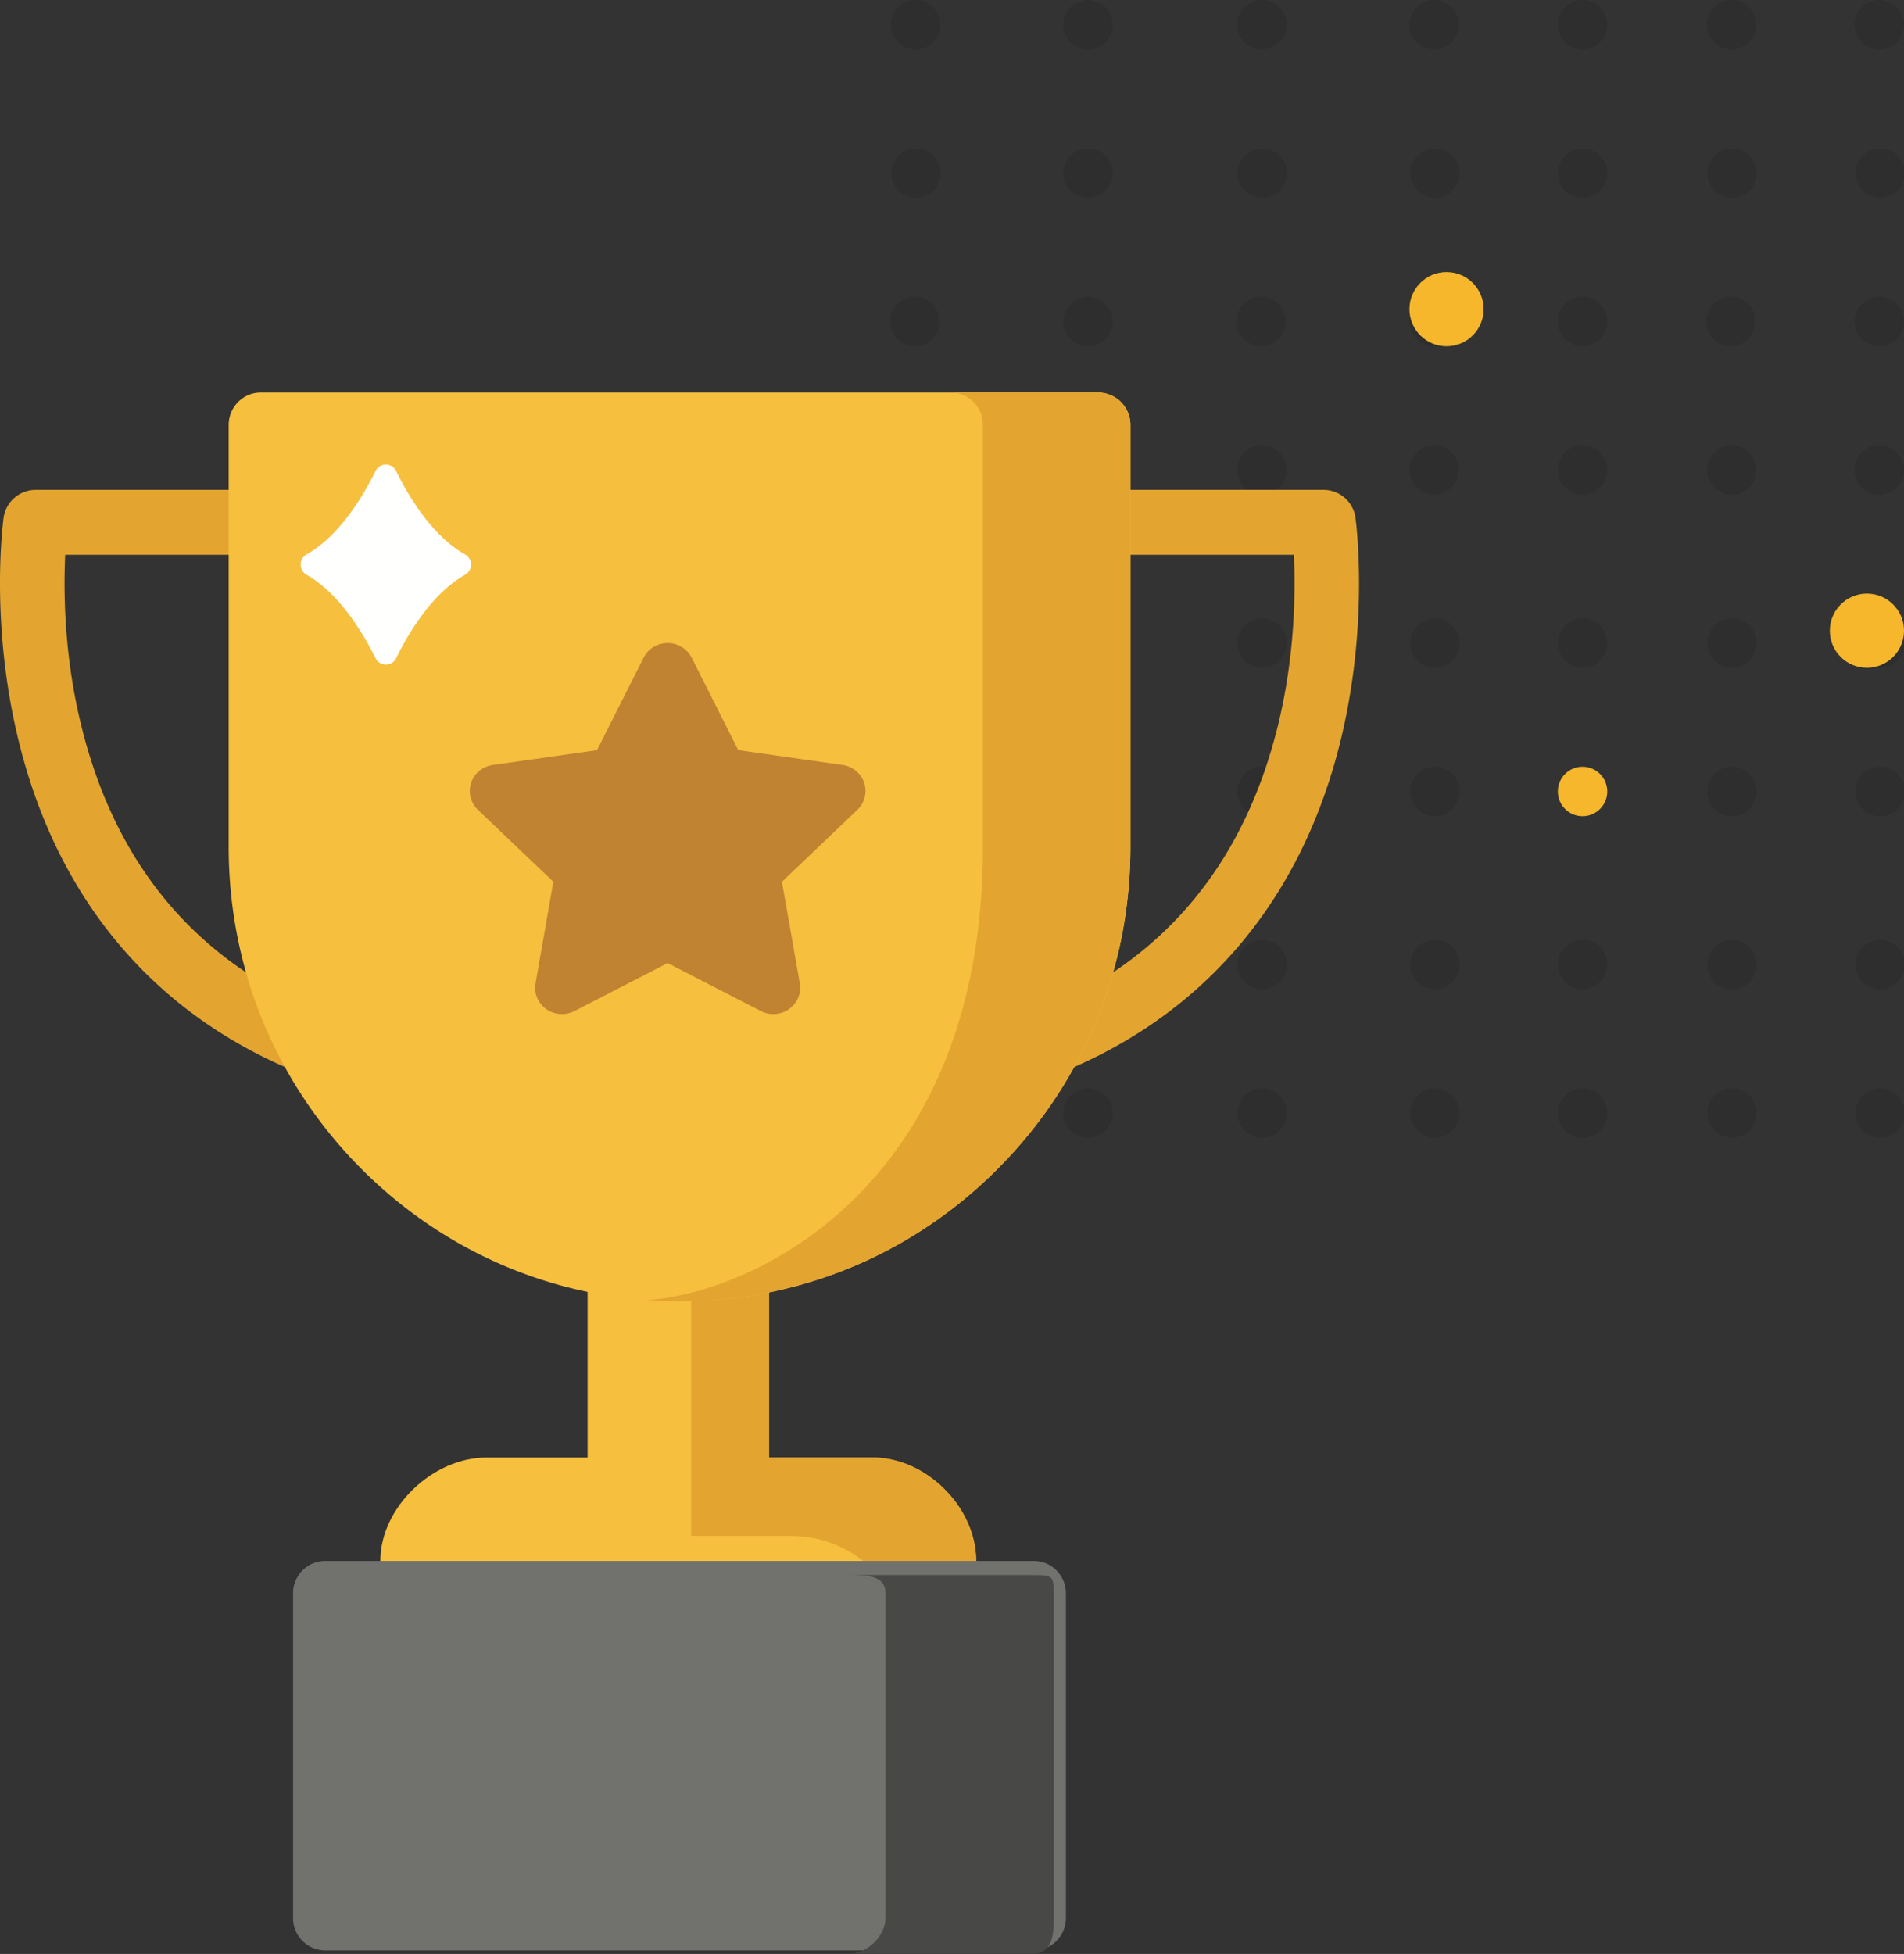 <svg xmlns="http://www.w3.org/2000/svg" width="77" height="79" viewBox="0 0 77 79"><rect x="0" y="0" width="77" height="79" fill="#333333" stroke="none"/><g fill="none" fill-rule="evenodd"><g transform="translate(36)"><g fill="#000" opacity=".1"><path d="M40 18a1 1 0 1 1 0 2 1 1 0 0 1 0-2M40 25a1 1 0 1 1 .001 1.999A1 1 0 0 1 40 25M40 31a1 1 0 1 1 .001 1.999A1 1 0 0 1 40 31M40 12a1 1 0 1 1 0 2 1 1 0 0 1 0-2M40 0a1 1 0 1 1 0 2 1 1 0 0 1 0-2M40 6a1 1 0 1 1 .001 1.999A1 1 0 0 1 40 6M28 18a1 1 0 1 1 0 2 1 1 0 0 1 0-2M28 25a1 1 0 1 1 0 2 1 1 0 0 1 0-2M28 31a1 1 0 1 1 0 2 1 1 0 0 1 0-2M28 12a1 1 0 1 1 0 2.001A1 1 0 0 1 28 12M28 0a1 1 0 1 1 0 2 1 1 0 0 1 0-2M28 6a1 1 0 1 1 0 2 1 1 0 0 1 0-2M34 18a1 1 0 1 1 0 1.999A1 1 0 0 1 34 18M34 25a1 1 0 1 1 .001 1.998 1 1 0 0 1 0-1.998M34 31a1 1 0 1 1 .001 1.998 1 1 0 0 1 0-1.998M34 12a1 1 0 1 1 0 2 1 1 0 0 1 0-2M34 0a1 1 0 1 1 0 1.999A1 1 0 0 1 34 0M34 6a1 1 0 1 1 .001 1.998 1 1 0 0 1 0-1.998M15 18a1 1 0 1 1 0 1.999A1 1 0 0 1 15 18M15 25a1 1 0 1 1 .001 1.998 1 1 0 0 1 0-1.998M15 31a1 1 0 1 1 .001 1.998 1 1 0 0 1 0-1.998M15 12a1 1 0 1 1 0 2 1 1 0 0 1 0-2M15 0a1 1 0 1 1 0 1.999A1 1 0 0 1 15 0M15 6a1 1 0 1 1 .001 1.998 1 1 0 0 1 0-1.998M22 18a1 1 0 1 1 0 2 1 1 0 0 1 0-2M22 25a1 1 0 1 1 .001 1.999A1 1 0 0 1 22 25M22 31a1 1 0 1 1 .001 1.999A1 1 0 0 1 22 31M22 12a1 1 0 1 1 0 2 1 1 0 0 1 0-2M22 0a1 1 0 1 1 0 2 1 1 0 0 1 0-2M22 6a1 1 0 1 1 .001 1.999A1 1 0 0 1 22 6M1 18a1 1 0 1 1 0 1.999A1 1 0 0 1 1 18M1 25a1 1 0 1 1 .001 1.998 1 1 0 0 1 0-1.998M1 31a1 1 0 1 1 .001 1.998 1 1 0 0 1 0-1.998M1 12a1 1 0 1 1 0 2 1 1 0 0 1 0-2M1 0a1 1 0 1 1 0 1.999A1 1 0 0 1 1 0M1 6a1 1 0 1 1 .001 1.998 1 1 0 0 1 0-1.998M8 18a1 1 0 1 1 0 2 1 1 0 0 1 0-2M8 25a1 1 0 1 1 0 2 1 1 0 0 1 0-2M8 31a1 1 0 1 1 0 2 1 1 0 0 1 0-2M8 12a1 1 0 1 1 0 2.001A1 1 0 0 1 8 12M8 0a1 1 0 1 1 0 2 1 1 0 0 1 0-2M8 6a1 1 0 1 1 0 2 1 1 0 0 1 0-2M40 44a1 1 0 1 1 .001 1.999A1 1 0 0 1 40 44M40 38a1 1 0 1 1 .001 1.999A1 1 0 0 1 40 38M28 44a1 1 0 1 1 0 2 1 1 0 0 1 0-2M28 38a1 1 0 1 1 0 2 1 1 0 0 1 0-2M34 44a1 1 0 1 1 .001 1.998 1 1 0 0 1 0-1.998M34 38a1 1 0 1 1 .001 1.998 1 1 0 0 1 0-1.998M15 44a1 1 0 1 1 .001 1.998 1 1 0 0 1 0-1.998M15 38a1 1 0 1 1 .001 1.998 1 1 0 0 1 0-1.998M22 44a1 1 0 1 1 .001 1.999A1 1 0 0 1 22 44M22 38a1 1 0 1 1 .001 1.999A1 1 0 0 1 22 38M1 44a1 1 0 1 1 .001 1.998 1 1 0 0 1 0-1.998M1 38a1 1 0 1 1 .001 1.998 1 1 0 0 1 0-1.998M8 44a1 1 0 1 1 0 2 1 1 0 0 1 0-2M8 38a1 1 0 1 1 0 2 1 1 0 0 1 0-2"/></g><circle cx="22.5" cy="12.5" r="1.5" fill="#F6B72C"/><circle cx="39.5" cy="25.5" r="1.5" fill="#F6B72C"/><circle cx="28" cy="32" r="1" fill="#F6B72C"/></g><path fill="#F6BF3E" d="M35.297 58.931h-4.201V45.29c0-.723-.294-1.135-1.011-1.135h-5.207c-.723 0-1.116.412-1.116 1.135V58.93h-4.096c-2.153 0-4.285 2.006-4.285 4.18v2.623c0 2.169 2.132 3.752 4.285 3.752h15.63c2.153 0 4.18-1.583 4.18-3.752V63.11c0-2.174-2.027-4.18-4.18-4.18"/><path fill="#E4A530" d="M35.297 58.931h-4.201V45.29c0-.723-.294-1.135-1.011-1.135h-5.207c-.723 0-1.116.412-1.116 1.135v1.504H26.8c.718 0 1.153.527 1.153 1.256v14.049h4.06c2.152 0 4.32 1.599 4.32 3.768v2.628c0 .406-.136.808-.261 1.182 1.906-.285 3.405-1.963 3.405-3.942V63.11c0-2.174-2.028-4.18-4.18-4.18"/><path fill="#71716E" d="M41.807 63.111H13.155c-.723 0-1.304.586-1.304 1.309v13.125a1.31 1.31 0 0 0 1.304 1.314h28.652c.718 0 1.3-.59 1.3-1.314V64.42c0-.723-.582-1.309-1.3-1.309"/><path fill="#E4A530" d="M42.504 43.426c-.513 0-1-.307-1.21-.818a1.322 1.322 0 0 1 .718-1.71c5.034-2.064 8.281-5.948 9.664-11.542.707-2.871.718-5.494.65-6.925H44.41a1.31 1.31 0 0 1-1.304-1.314 1.31 1.31 0 0 1 1.304-1.31h9.114c.655 0 1.205.482 1.294 1.13.02.17.56 4.202-.592 8.962-1.556 6.407-5.437 11.051-11.23 13.432a1.36 1.36 0 0 1-.493.095M12.464 43.426c-.168 0-.33-.032-.493-.095-5.793-2.38-9.68-7.025-11.23-13.432-1.158-4.76-.618-8.792-.597-8.962a1.313 1.313 0 0 1 1.293-1.13h9.115c.723 0 1.304.587 1.304 1.31 0 .729-.581 1.314-1.304 1.314H2.637c-.068 1.43-.058 4.054.655 6.925 1.377 5.594 4.625 9.478 9.659 11.542.67.274.99 1.04.717 1.71a1.295 1.295 0 0 1-1.204.818"/><path fill="#F6BF3E" d="M44.41 15.87H10.548c-.718 0-1.3.587-1.3 1.312v17.06c0 4.909 1.897 9.521 5.338 12.989 3.447 3.467 8.025 5.383 12.896 5.383 4.872 0 9.45-1.916 12.891-5.383 3.447-3.468 5.343-8.08 5.343-12.988V17.182a1.31 1.31 0 0 0-1.304-1.312"/><path fill="#E4A530" d="M44.41 15.87h-5.96c.717 0 1.299.587 1.299 1.312v17.06c0 13.675-9.193 18.013-13.572 18.324.43.032.864.048 1.304.048 4.872 0 9.45-1.916 12.891-5.383 3.447-3.468 5.343-8.08 5.343-12.988V17.182a1.31 1.31 0 0 0-1.304-1.312"/><path fill="#484846" d="M41.807 63.681h-7.443c.718 0 1.446.016 1.446.739v13.125c0 .723-.728 1.441-1.446 1.441h7.443c.718 0 .812-.718.812-1.44V64.42c0-.723-.094-.739-.812-.739"/><path fill="#FFFFFE" d="M18.807 22.416c-1.325-.745-2.284-2.343-2.787-3.37a.462.462 0 0 0-.833 0c-.508 1.027-1.466 2.625-2.786 3.37a.47.47 0 0 0 0 .823c1.32.75 2.278 2.348 2.786 3.372.173.349.66.349.833 0 .503-1.024 1.462-2.623 2.787-3.372a.47.47 0 0 0 0-.823"/><path fill="#BF8331" d="M34.072 30.929l-4.216-.599-1.884-3.738A1.086 1.086 0 0 0 27 26c-.413 0-.79.23-.972.592l-1.884 3.738-4.216.599a1.084 1.084 0 0 0-.876.723c-.125.384-.02.807.275 1.09l3.051 2.908-.72 4.108c-.07.398.096.801.432 1.04.333.237.777.268 1.142.08L27 38.938l3.771 1.94c.157.082.33.122.502.122.227 0 .451-.069.637-.203.336-.238.505-.64.435-1.04l-.723-4.107 3.051-2.909c.295-.282.4-.705.275-1.09a1.08 1.08 0 0 0-.876-.722z"/></g></svg>